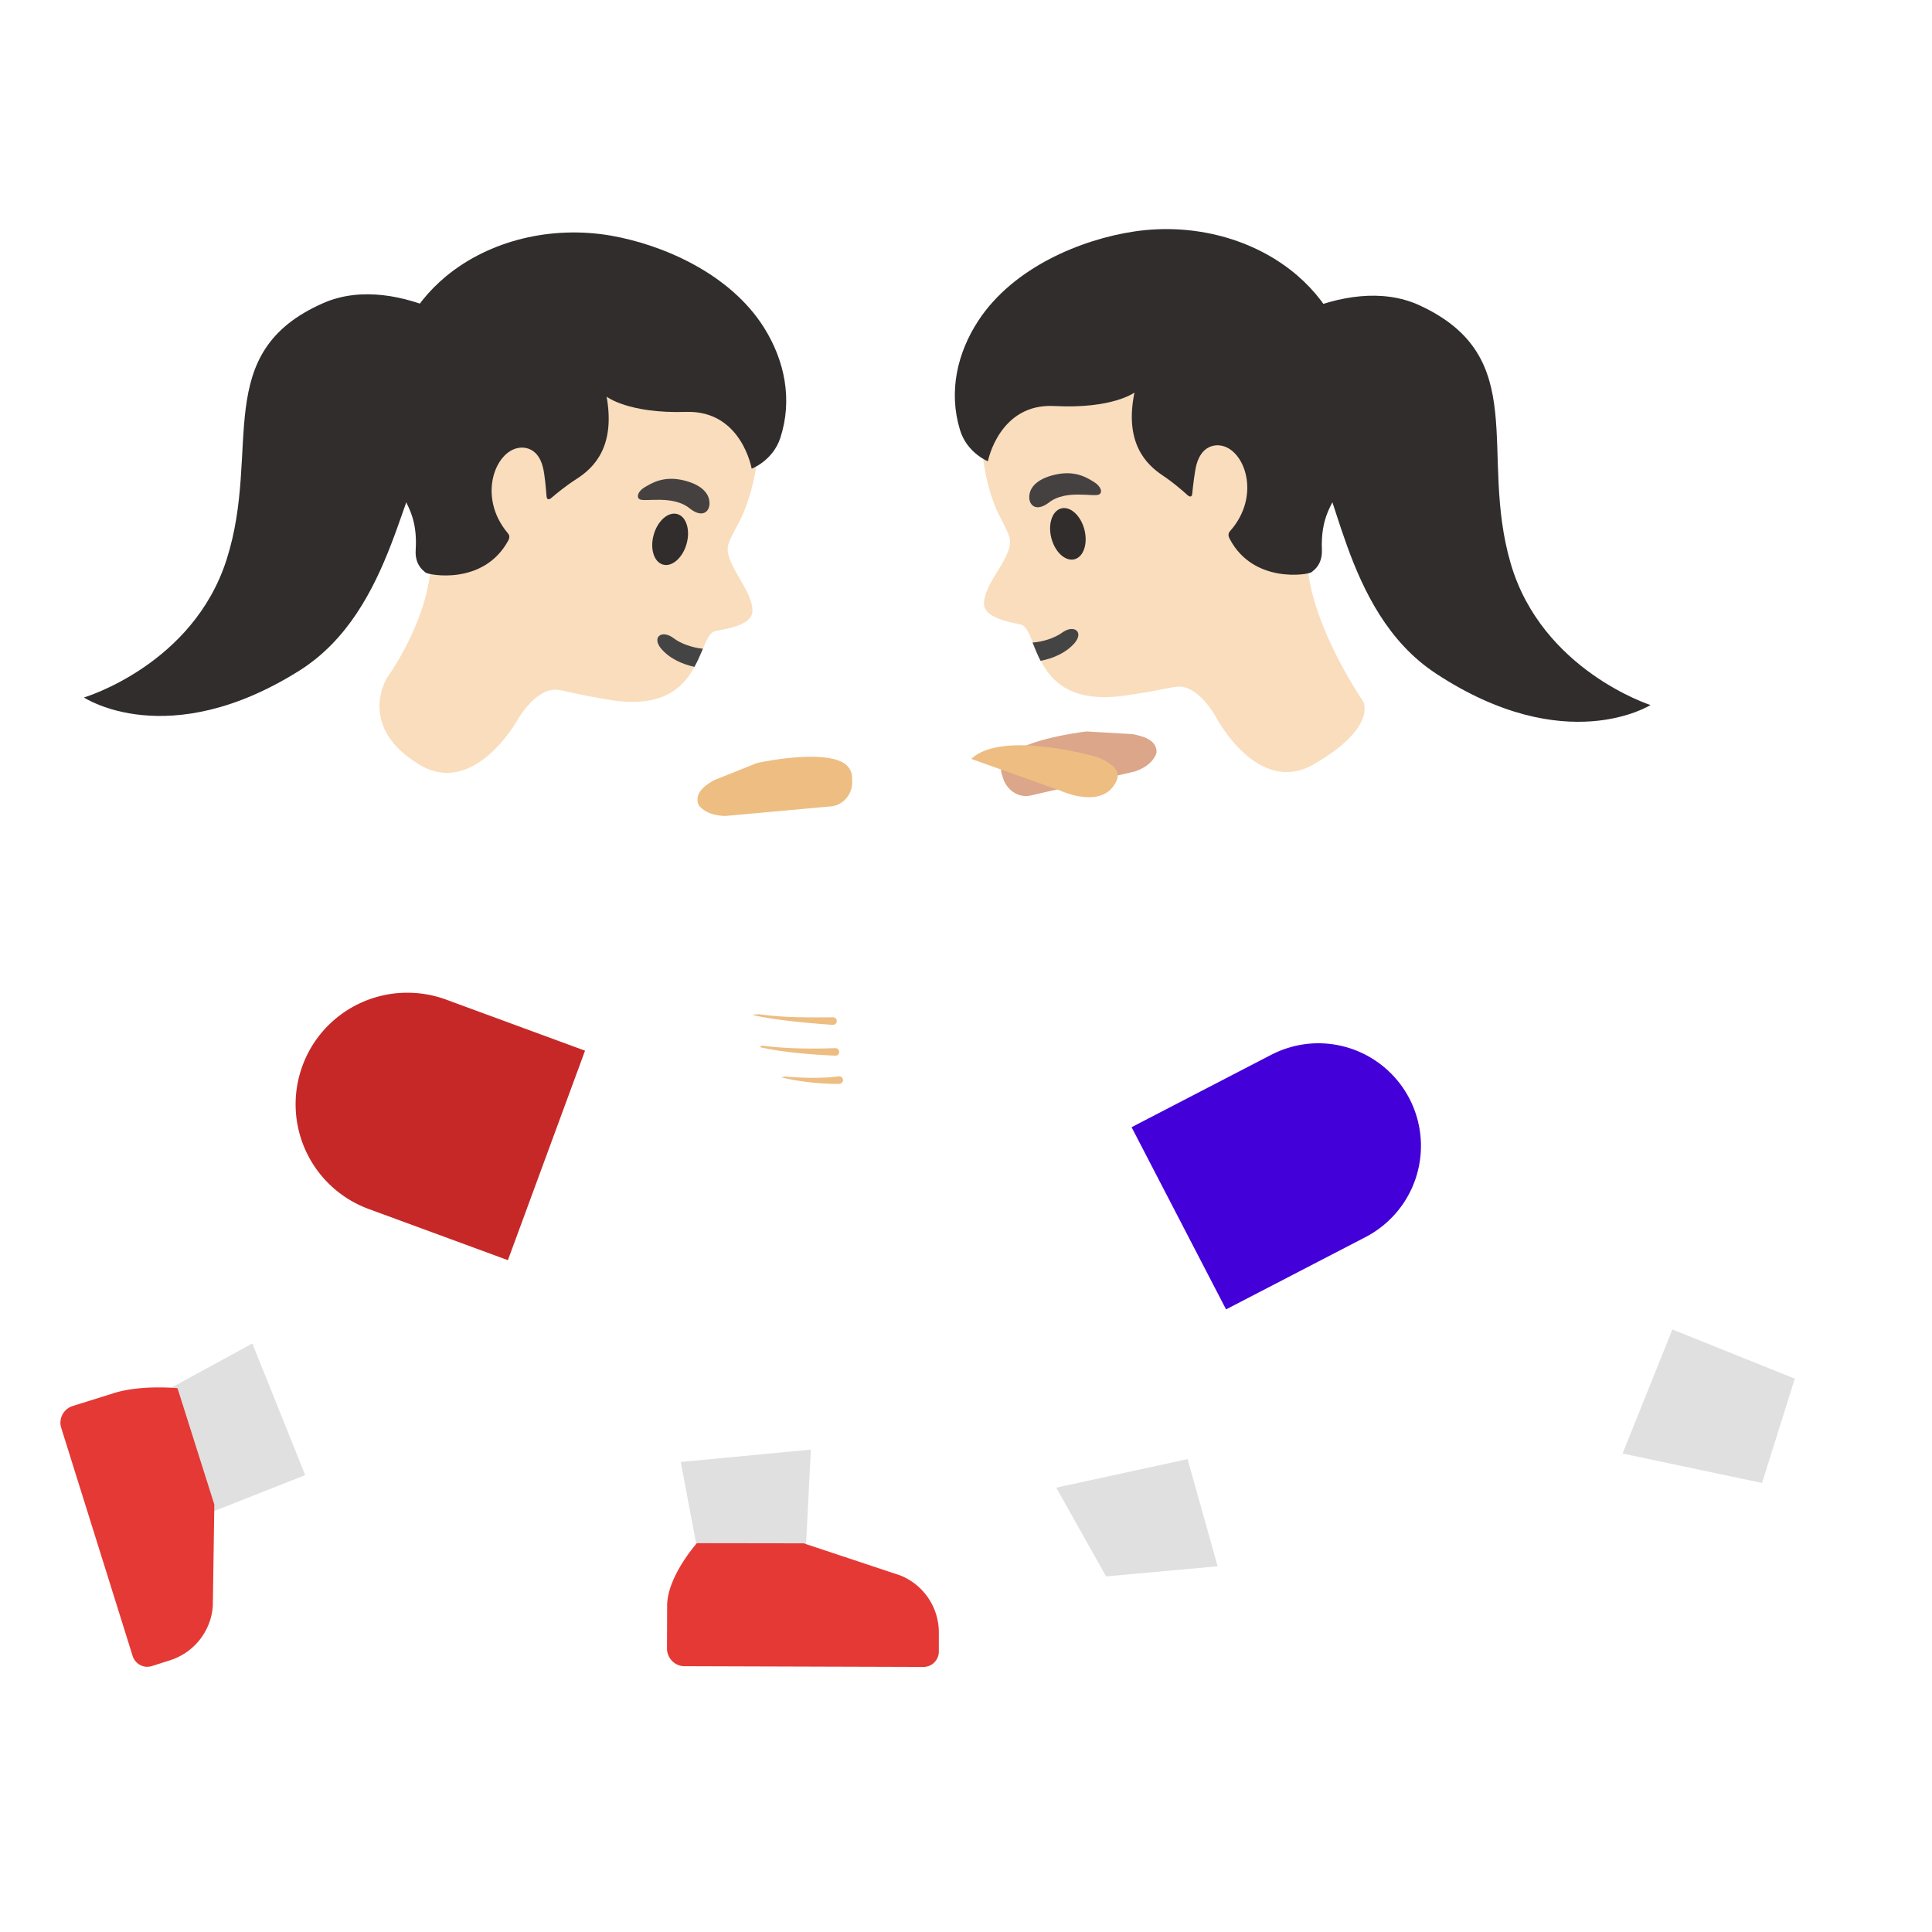 <svg xmlns="http://www.w3.org/2000/svg" width="3em" height="3em" viewBox="0 0 128 128"><linearGradient id="" x1="25.87" x2="53.21" y1="43.359" y2="43.359" gradientTransform="matrix(1 0 0 -1 0 128)" gradientUnits="userSpaceOnUse"><stop offset="0" stop-color="#FFD29C"/><stop offset="1" stop-color="#F9DDBD"/></linearGradient><path fill="url(#)" d="M47.57 74.98c-2.33-1.16-19.01-7.95-19.01-7.95l-2.69 11.38s11.93 4.07 16.12 5.74c.72.29 1.25.92 1.4 1.68l3.24 16.41l6.28.01s.3-12.28.3-17.28c0-6.5-2.69-8.53-5.64-9.99"/><path fill="#C62828" d="M29.54 66.22c-.85-.31-1.71-.45-2.56-.45c-3.01 0-5.84 1.85-6.94 4.84a7.39 7.39 0 0 0 4.39 9.49l9.22 3.39l5.11-13.88z"/><linearGradient id="" x1="10.42" x2="36.071" y1="42.584" y2="42.584" gradientTransform="matrix(1 0 0 -1 0 128)" gradientUnits="userSpaceOnUse"><stop offset="0" stop-color="#FFD29C"/><stop offset="1" stop-color="#F9DDBD"/></linearGradient><path fill="url(#)" d="m35.55 83.27l-4.92-12.05l-10.87 4.37l4.22 8.73c.45.75.19 1.71-.57 2.13L10.42 93.3l3.09 6.31l18.15-7.21a6.98 6.98 0 0 0 3.89-9.13"/><path fill="#DBA689" d="m75.06 48.64l-3.08-.18c-.78.1-4.72.64-5.49 1.98c-.19.32-.21.68-.09.93c.18.81.84 1.37 1.56 1.37c.1 0 .19-.01.29-.03h.01l6.94-1.6c1.17-.41 1.39-1.12 1.41-1.21c.02-.06.02-.13.01-.19c-.09-.74-.93-.93-1.56-1.07"/><path fill="#F9DDBD" d="M48.29 35.97c-.51 1.21 1.61 3.08 1.56 4.53c-.05 1.1-2.4 1.22-2.62 1.37c-.26.18-.45.59-.66 1.11c-.16.37-.33.78-.56 1.2c-.76 1.4-2.16 2.79-5.73 2.17c-2.35-.4-2.55-.53-3.29-.64c-1.47-.22-2.7 1.98-2.7 1.98s-2.87 5.18-6.52 2.96c-4.18-2.53-2.12-5.76-2.12-5.76s3.84-5.24 2.7-9.75c-1.09-4.31-.71-11.27 1.48-13.41c3.43-3.33 9.71-5.01 14.09-3.12c4.91 2.13 6.74 6.51 6.3 11.36c-.16 1.75-.64 3.43-1.22 4.56c-.07.14-.62 1.11-.71 1.44"/><path fill="#444" d="M46.57 42.98c-.16.37-.33.78-.56 1.2c-.81-.17-1.67-.56-2.22-1.22c-.62-.76.07-1.27.85-.67c.44.34 1.24.63 1.93.69"/><ellipse cx="44.4" cy="35.73" fill="#312D2D" rx="1.74" ry="1.13" transform="rotate(-74.151 44.4 35.732)"/><path fill="#454140" d="M42.38 33.08c-.24-.14-.11-.55.35-.81c.46-.27 1.2-.72 2.41-.48c1.29.27 1.77.85 1.85 1.36c.12.69-.4 1.25-1.3.53c-1.1-.9-2.97-.41-3.31-.6"/><path fill="#312D2D" d="M15.02 37.05c2.32-7.3-1.1-13.69 6.42-16.98c4.97-2.16 11.65 2.35 12.41 4.28c1.47 3.73-3.63 4.45-5.09 5.4c-2.16 1.41-2.5 10.65-8.94 14.69c-8.72 5.47-14.26 1.77-14.26 1.77s7.23-2.14 9.46-9.16"/><radialGradient id="" cx="-36.553" cy="-76.907" r="18.254" gradientTransform="matrix(-.83 -.434 .433 -.818 28.36 -43.64)" gradientUnits="userSpaceOnUse"><stop offset=".526" stop-color="#454140" stop-opacity="0"/><stop offset="1" stop-color="#454140"/></radialGradient><path fill="url(#)" d="M15.77 33.52c.73-5.79-.61-10.7 5.67-13.44c4.97-2.17 11.65 2.35 12.41 4.28c1.47 3.73-3.63 4.45-5.09 5.4c-2.16 1.41-12.99 3.76-12.99 3.76"/><radialGradient id="" cx="-19.84" cy="-91.163" r="19.521" gradientTransform="matrix(.807 .473 -.501 .802 -22.487 121.979)" gradientUnits="userSpaceOnUse"><stop offset="0" stop-color="#454140"/><stop offset=".526" stop-color="#454140" stop-opacity="0"/></radialGradient><path fill="url(#)" d="M15.02 37.05c.58-1.82.82-3.75.95-5.69c.11-1.73.11-3.24 1.83-4.16c2.71-1.46 6.84-.88 9.56 1.34c.82.67 1.25 1.3.83 2.04c-.3.53-.63 1-.86 1.59c-.51 1.33-.94 2.7-1.46 4.03c-1.24 3.19-2.96 6.33-6.05 8.26c-8.72 5.47-14.26 1.77-14.26 1.77s7.23-2.16 9.46-9.18"/><radialGradient id="" cx="-28.263" cy="-78.867" r="11.152" gradientTransform="matrix(.806 .475 -1.304 2.068 -62.353 210.174)" gradientUnits="userSpaceOnUse"><stop offset=".526" stop-color="#454140" stop-opacity="0"/><stop offset="1" stop-color="#454140"/></radialGradient><path fill="url(#)" d="M11.51 47.41s8.03-.59 12.01-6.59c1.59-2.4 2.46-4.62 2.92-6.16c.4-1.34 2.49-6.53 4.32-7.45c0 0-13.16 6.24-19.25 20.2"/><path fill="#312D2D" d="M29.57 18.29c2.87-2.36 6.94-3.36 10.9-2.68c3.44.6 7.92 2.52 10.17 6.13c1.35 2.17 1.88 4.74 1.06 7.27c-.5 1.52-1.9 2.04-1.9 2.04s-.67-3.87-4.33-3.76c-3.85.12-5.28-1.01-5.28-1.01c.59 3.3-.83 4.71-1.99 5.45c-.66.42-1.3.94-1.66 1.25c-.19.16-.31.12-.33-.1c-.04-.52-.12-1.46-.24-1.92c-.38-1.54-1.57-1.29-1.58-1.29c-1.59.21-2.77 3.25-.75 5.65c.05.06.19.21.03.5c-1.63 2.99-5.29 2.28-5.48 2.11l-.01-.01c-.02-.01-.03-.03-.05-.04c-.43-.34-.63-.83-.59-1.43c.14-2.2-.62-3.01-1.06-4.08c-.52-1.23-1.1-2.63-.88-6.08c.21-3.27 1.58-6.03 3.97-8"/><radialGradient id="" cx="62.659" cy="67.974" r="15.91" gradientTransform="matrix(-.765 -.173 .168 -.798 75.157 92.842)" gradientUnits="userSpaceOnUse"><stop offset=".526" stop-color="#454140" stop-opacity="0"/><stop offset="1" stop-color="#454140"/></radialGradient><path fill="url(#)" d="M29.57 18.29c2.87-2.36 6.94-3.36 10.9-2.68c3.44.6 7.92 2.52 10.17 6.13c1.35 2.17 1.88 4.74 1.06 7.27c-.5 1.52-1.9 2.04-1.9 2.04s-.67-3.87-4.33-3.76c-3.85.12-5.28-1.01-5.28-1.01c.59 3.3-.83 4.71-1.99 5.45c-.66.42-1.3.94-1.66 1.25c-.19.16-.31.12-.33-.1c-.04-.52-.12-1.46-.24-1.92c-.38-1.54-1.57-1.29-1.58-1.29c-1.59.21-2.77 3.25-.75 5.65c.05.06.19.21.03.5c-1.63 2.99-5.29 2.28-5.48 2.11l-.01-.01c-.02-.01-.03-.03-.05-.04c-.43-.34-.63-.83-.59-1.43c.14-2.2-.62-3.01-1.06-4.08c-.52-1.23-1.1-2.63-.88-6.08c.21-3.27 1.58-6.03 3.97-8"/><path fill="#F9DDBD" d="M66.85 35.52c.48 1.22-1.68 3.04-1.66 4.49c.03 1.1 2.37 1.27 2.59 1.43c.26.19.44.6.64 1.12c.15.37.31.79.53 1.21c.73 1.42 2.1 2.84 5.68 2.3c2.36-.35 2.56-.47 3.3-.57c1.47-.19 2.65 2.04 2.65 2.04s2.75 5.24 6.45 3.1c4.24-2.44 3.29-4.16 3.29-4.16s-4.77-6.87-3.53-11.35c1.18-4.28.96-11.26-1.18-13.44c-3.36-3.41-9.6-5.22-14.02-3.43c-4.96 2.02-6.88 6.36-6.55 11.22c.12 1.75.56 3.44 1.12 4.59c.08.14.6 1.12.69 1.45"/><path fill="#444" d="M68.41 42.57c.15.37.31.79.53 1.21c.81-.15 1.68-.52 2.25-1.17c.64-.75-.04-1.27-.83-.69c-.45.33-1.26.61-1.95.65"/><ellipse cx="70.75" cy="35.37" fill="#312D2D" rx="1.13" ry="1.74" transform="rotate(-14.579 70.745 35.37)"/><path fill="#454140" d="M72.82 32.76c.25-.14.12-.54-.33-.82s-1.18-.75-2.4-.53c-1.29.24-1.79.81-1.88 1.32c-.13.68.38 1.26 1.29.56c1.12-.88 2.98-.34 3.32-.53"/><path fill="#312D2D" d="M100.09 37.34c-2.15-7.35 1.41-13.67-6.04-17.11c-4.92-2.27-11.7 2.09-12.5 4c-1.55 3.69 3.53 4.53 4.97 5.51c2.13 1.45 2.26 10.7 8.61 14.88c8.6 5.66 14.22 2.09 14.22 2.09s-7.19-2.3-9.26-9.37"/><radialGradient id="" cx="-49.412" cy="-70.531" r="18.254" gradientTransform="matrix(.839 -.416 -.415 -.828 101.967 -43.7)" gradientUnits="userSpaceOnUse"><stop offset=".526" stop-color="#454140" stop-opacity="0"/><stop offset="1" stop-color="#454140"/></radialGradient><path fill="url(#)" d="M99.42 33.79c-.6-5.81.85-10.69-5.37-13.56c-4.92-2.27-11.7 2.09-12.5 4.01c-1.55 3.69 3.53 4.53 4.97 5.51c2.12 1.45 12.9 4.04 12.9 4.04"/><radialGradient id="" cx="-32.699" cy="-84.786" r="19.521" gradientTransform="matrix(-.818 .455 .483 .813 122.108 123.747)" gradientUnits="userSpaceOnUse"><stop offset="0" stop-color="#454140"/><stop offset=".526" stop-color="#454140" stop-opacity="0"/></radialGradient><path fill="url(#)" d="M100.09 37.34c-.54-1.83-.74-3.76-.82-5.71c-.07-1.73-.04-3.24-1.74-4.2c-2.67-1.52-6.81-1.03-9.59 1.13c-.84.65-1.28 1.27-.88 2.02c.29.54.61 1.01.83 1.61c.48 1.34.88 2.72 1.37 4.06c1.17 3.21 2.82 6.39 5.86 8.39c8.6 5.66 14.22 2.09 14.22 2.09s-7.18-2.32-9.25-9.39"/><radialGradient id="" cx="-41.123" cy="-72.49" r="11.152" gradientTransform="matrix(-.816 .457 1.258 2.097 155.092 204.655)" gradientUnits="userSpaceOnUse"><stop offset=".526" stop-color="#454140" stop-opacity="0"/><stop offset="1" stop-color="#454140"/></radialGradient><path fill="url(#)" d="M103.37 47.77s-8.02-.77-11.86-6.86a23.4 23.4 0 0 1-2.79-6.22c-.38-1.35-2.35-6.59-4.16-7.55c.01.01 13.03 6.55 18.81 20.63"/><path fill="#312D2D" d="M85.96 18.26c-2.82-2.43-6.87-3.52-10.84-2.92c-3.45.52-7.97 2.35-10.3 5.9c-1.4 2.14-1.99 4.7-1.22 7.24c.46 1.53 1.85 2.08 1.85 2.08s.75-3.86 4.41-3.66c3.84.2 5.3-.89 5.3-.89c-.67 3.29.73 4.73 1.87 5.49c.65.43 1.28.97 1.63 1.29c.19.17.31.13.33-.09c.05-.52.16-1.46.28-1.92c.42-1.53 1.6-1.26 1.61-1.26c1.58.24 2.7 3.31.62 5.66c-.05.06-.19.21-.04.5c1.56 3.02 5.24 2.4 5.43 2.23l.01-.01c.02-.01.03-.03.05-.04c.44-.33.65-.81.63-1.42c-.09-2.2.68-3 1.15-4.06c.54-1.22 1.16-2.61 1.01-6.06c-.13-3.25-1.44-6.04-3.78-8.06"/><radialGradient id="" cx="46.701" cy="71.456" r="15.91" gradientTransform="matrix(.769 -.156 -.15 -.802 51.526 92.083)" gradientUnits="userSpaceOnUse"><stop offset=".526" stop-color="#454140" stop-opacity="0"/><stop offset="1" stop-color="#454140"/></radialGradient><path fill="url(#)" d="M85.96 18.26c-2.82-2.43-6.87-3.52-10.84-2.92c-3.45.52-7.97 2.35-10.3 5.9c-1.4 2.14-1.99 4.7-1.22 7.24c.46 1.53 1.85 2.08 1.85 2.08s.75-3.86 4.41-3.66c3.84.2 5.3-.89 5.3-.89c-.67 3.29.73 4.73 1.87 5.49c.65.43 1.28.97 1.63 1.29c.19.17.31.13.33-.09c.05-.52.16-1.46.28-1.92c.42-1.53 1.6-1.26 1.61-1.26c1.58.24 2.7 3.31.62 5.66c-.05.06-.19.21-.04.5c1.56 3.02 5.24 2.4 5.43 2.23l.01-.01c.02-.01.03-.03.05-.04c.44-.33.65-.81.63-1.42c-.09-2.2.68-3 1.15-4.06c.54-1.22 1.16-2.61 1.01-6.06c-.13-3.25-1.44-6.04-3.78-8.06"/><path fill="#EDBD82" d="M56.45 51.65c.03-.38-.1-.71-.37-.96c-1.15-1.04-5.06-.33-5.92-.14l-2.85 1.14c-.4.23-1.25.71-1.08 1.49c.01.06.04.12.07.17c.04.07.48.68 1.76.71l7.04-.64h.01c.85-.12 1.44-.93 1.34-1.77"/><linearGradient id="" x1="31.51" x2="68.715" y1="74.029" y2="74.029" gradientTransform="matrix(1 0 0 -1 0 128)" gradientUnits="userSpaceOnUse"><stop offset=".599" stop-color="#F9DDBD"/><stop offset="1" stop-color="#FFD29C"/></linearGradient><path fill="url(#)" d="M68.63 52.09c-.31.84-2.39 1.99-5.2 3.14l-.45.18c-.81.32-1.68.65-2.57.96c-.31.11-.63.22-.94.33c-4.78 1.6-10.16 2.91-12.87 2.95h-.01c-.08 0-.16-.03-.23-.05c-.16 0-.31 0-.47-.02c-.15-.02-.29-.07-.44-.11v.01l-.39-.08l-6.2-1.24l-7.35-1.47l2.65-8.21l.06-.19l8.27 2.94l4.28 1.52c2.14-.29 12.86-1.76 14.54-2.13c.77-.16 2.31-.36 3.78-.36c2.1 0 4.06.4 3.54 1.83"/><linearGradient id="" x1="56.52" x2="58.474" y1="71.474" y2="73.427" gradientTransform="matrix(1 0 0 -1 0 128)" gradientUnits="userSpaceOnUse"><stop offset="0" stop-color="#F9DDBD" stop-opacity="0"/><stop offset="1" stop-color="#FFD29C"/></linearGradient><path fill="url(#)" d="M62.98 55.41c-.81.32-4.9 1.73-5.22 1.84c-1.84-.94-4.03-3.28-4.03-3.28l3.5-2.13z"/><linearGradient id="" x1="43.908" x2="38.745" y1="75.769" y2="73.815" gradientTransform="matrix(1 0 0 -1 0 128)" gradientUnits="userSpaceOnUse"><stop offset="0" stop-color="#F9DDBD" stop-opacity="0"/><stop offset="1" stop-color="#FFD29C"/></linearGradient><path fill="url(#)" d="m45.06 59.4l-6.2-1.24l-4.7-9.68l.06-.19l8.27 2.94z"/><linearGradient id="" x1="86.588" x2="51.965" y1="75.68" y2="75.68" gradientTransform="matrix(1 0 0 -1 0 128)" gradientUnits="userSpaceOnUse"><stop offset="0" stop-color="#FFD29C"/><stop offset=".599" stop-color="#F9DDBD"/><stop offset="1" stop-color="#FFD29C"/></linearGradient><path fill="url(#)" d="M85.62 47.82a4.91 4.91 0 0 0-4.81-1.41q-.075 0-.15.03l-.07.03c-.06.01-.12.04-.24.08l-12.1 4.3c-1.85-.3-7.42-1.17-10.33-1.07c-1.09.04-4.26.4-4.39.42c-.1.01-.2.06-.28.13l-3.38 3.13c-.66.54-.82 1.39-.39 1.98c.28.39.67.92 6.14-1.89c.46-.23 1.01-.24 1.48-.01l8.13 3.97c1.18.58 2.45.87 3.73.87c.51 0 1.03-.04 1.55-.13l11.85-2.19c.45-.03.88-.12 1.26-.25a.5.5 0 0 0 .17-.07a4.85 4.85 0 0 0 2.58-2.3c.96-1.82.65-4.13-.75-5.62"/><path fill="#EDBD82" d="M72.71 50.16s-6.31-1.84-8.36.12l5.92 2.11s2.84 1.32 3.71-.68c.37-.84-.77-1.34-1.27-1.55"/><linearGradient id="" x1="65.453" x2="94.17" y1="42.114" y2="42.114" gradientTransform="matrix(1 0 0 -1 0 128)" gradientUnits="userSpaceOnUse"><stop offset="0" stop-color="#FFD29C"/><stop offset="1" stop-color="#F9DDBD"/></linearGradient><path fill="url(#)" d="m94.17 79.23l-4.7-11.01l-20.28 11.01c-3.12 1.67-4.71 5.33-3.1 9.26c1.73 4.23 7.14 15.06 7.14 15.06l6.64-1.26l-4.4-14.8z"/><path fill="#4300D9" d="M93.38 72.79a6.8 6.8 0 0 0-6.04-3.67c-1.05 0-2.12.25-3.13.77l-9.24 4.79l6.26 12.07l9.24-4.79a6.806 6.806 0 0 0 2.91-9.17"/><linearGradient id="" x1="107.702" x2="89.632" y1="34.391" y2="53.368" gradientTransform="matrix(1 0 0 -1 0 128)" gradientUnits="userSpaceOnUse"><stop offset="0" stop-color="#FFD29C"/><stop offset="1" stop-color="#F9DDBD"/></linearGradient><path fill="url(#)" d="m100.08 85.29l-5.61-20.68L82.29 69l8.53 21.36l.05.1a5.6 5.6 0 0 0 1.15 1.78c.67.69 1.48 1.15 2.34 1.42l-.01.02l.21.04c.26.07.53.12.8.15l20.35 2.81l2.15-5.19z"/><radialGradient id="" cx="90.529" cy="70.823" r="16.528" gradientTransform="matrix(1 0 0 -1 0 128)" gradientUnits="userSpaceOnUse"><stop offset="0" stop-color="#651FFF"/><stop offset=".705" stop-color="#5914F2"/><stop offset="1" stop-color="#530EEB"/></radialGradient><path fill="url(#)" d="M97.47 71.74c.28-.83.4-1.76.44-2.83c.21-5.88-1.03-11.99-3.72-17.79c-.89-2.03-3.12-6.77-8.22-6.77c-.25 0-.51.01-.77.03c-6.58.59-7.5 6.44-6.5 11.14c1.43 6.7 2.4 10.31 2.74 16.6c.12 2.13.88 4.46 2.49 5.38c.69 2.49 2.26 6 3.9 8.35c4.07-1.48 8.1-3.1 12.05-4.86c-.82-2.9-2.41-9.25-2.41-9.25"/><radialGradient id="" cx="24.923" cy="69.755" r="16.3" gradientTransform="matrix(1 0 0 -1 0 128)" gradientUnits="userSpaceOnUse"><stop offset="0" stop-color="#EF5350"/><stop offset=".545" stop-color="#EA4643"/><stop offset=".987" stop-color="#E53935"/></radialGradient><path fill="url(#)" d="M36.05 55.11c1.91-4.41 1.07-7.58-.14-8.72c-2.02-1.91-3.98-2.07-4.96-2.35c-.41-.07-.79-.09-1.16-.09c-3.74 0-6.6 2.83-8.67 7.18c-2.76 5.77-4.35 12.79-4.35 18.67c0 5.42 5.19 12.9 6.51 15.49c4-1.65 7.95-3.45 11.83-5.39a74 74 0 0 0-1.86-4.41c.3-.76.48-1.65.55-2.57c.44-5.48.03-11.88 2.25-17.81"/><linearGradient id="" x1="31.689" x2="51.689" y1="82.782" y2="61.573" gradientTransform="matrix(1 0 0 -1 0 128)" gradientUnits="userSpaceOnUse"><stop offset=".599" stop-color="#F9DDBD"/><stop offset="1" stop-color="#FFD29C"/></linearGradient><path fill="url(#)" d="M67.14 67.44c-.21-.22-.56-.31-1.14-.32c.16-.11.28-.25.37-.4c.15-.25.18-.53.08-.82c-.28-.85-1.73-.67-3.55-.43c-.72.09-1.45.19-1.86.15c-.32.02-1.1.02-1.79-.12c.03-.01.07-.03.1-.04c.77-.34 1.65-.73 2.02-1.3c.38-.56.14-.95.02-1.09c-.63-.74-2.77-.24-4.07.36c-.74.33-2.71.58-3.43.54c-.07-.01-.15 0-.28 0l-9.86-3.34a4.7 4.7 0 0 1-2.68-2.29l-4.86-9.27c-.03-.06-.06-.12-.07-.13l-.05-.09a.3.3 0 0 0-.09-.11a4.96 4.96 0 0 0-4.49-2.24c-2.03.14-3.83 1.63-4.38 3.62c-.32 1.17-.19 2.38.36 3.49c.01.03.02.07.04.1c.18.35.43.7.71.99l5.93 9.24a8.48 8.48 0 0 0 4.85 3.59l14.58 4.09q.09.03.18 0c.67.29 1.49.51 2.43.75l.58.15c1.65.45 3.74.77 5.46.77c1.65 0 2.94-.3 3.17-1.06c.04-.14.01-.37-.07-.49c-.15-.24-.44-.38-1.06-.5c1.08-.13 1.96-.45 2.06-1.26a.67.67 0 0 0-.16-.52a.8.8 0 0 0-.38-.25c.78-.21 1.36-.57 1.47-1.21a.56.56 0 0 0-.14-.56"/><linearGradient id="" x1="61.249" x2="84.038" y1="59.218" y2="76.798" gradientTransform="matrix(1 0 0 -1 0 128)" gradientUnits="userSpaceOnUse"><stop offset=".599" stop-color="#F9DDBD"/><stop offset="1" stop-color="#FFD29C"/></linearGradient><path fill="url(#)" d="M89.35 51.09c-.11-1.31-.72-2.5-1.73-3.35c-1-.85-2.27-1.25-3.58-1.15c-1.5.13-2.87.95-3.7 2.22c-.03.03-.06.07-.09.11l-.03.06c-.03.05-.06.11-.13.25l-5.7 10.87l-11.67 3.95c-.09-.01-.18-.02-.25-.01c-.72.05-2.7-.2-3.44-.53c-1.31-.6-3.44-1.11-4.08-.37c-.12.15-.35.53.02 1.1c.38.57 1.26.96 2.03 1.3c.03.01.06.03.09.04c-.69.14-1.48.14-1.87.12c-.32.04-1.06-.05-1.77-.15c-1.83-.23-3.27-.42-3.56.44a.96.96 0 0 0 .09.81c.09.15.21.28.37.4q-.3 0-.51.03c-.29.05-.49.13-.63.28s-.2.35-.16.55v.01c.11.63.69.99 1.45 1.2c0 0 .01.01.02.01c-.07.03-.14.06-.2.09c-.08.06-.14.11-.2.17c-.12.15-.18.34-.16.52c.11.78.9 1.1 1.92 1.24c.05.01.1.01.15.02c-.09.02-.18.04-.26.06c-.44.11-.67.24-.8.45c-.08.12-.11.35-.07.48c.23.77 1.53 1.07 3.18 1.07c1.72 0 3.8-.32 5.45-.77l.58-.15c.92-.24 1.73-.45 2.4-.74c.07.01.14.01.21-.01l15.19-4.57c.09-.02.17-.04.28-.08l.36-.11c.03-.01.07-.03.1-.05c.03-.01.08-.03.09-.03a3.88 3.88 0 0 0 1.87-1.77l7.42-10.24c.33-.36.58-.71.78-1.08c.02-.05.04-.09.05-.14c.39-.81.56-1.68.49-2.55"/><path fill="#EDBD82" d="M55.44 67.64c0 .14-.11.25-.25.26c0 0-3.78-.24-5.35-.67q.21-.03.51-.03c1.52.23 3.41.21 4.84.2c.13-.01.25.1.25.24m-5.12 1.73c1.57.36 3.43.5 5.02.57h.02c.14 0 .24-.12.24-.26a.254.254 0 0 0-.26-.24c-1.51.06-3.29.04-4.82-.16c-.01 0-.02-.01-.02-.01zm5.53 2.16c.02.13-.08.26-.22.28h-.03c-1.16.02-2.69-.15-3.83-.43c.08-.02.17-.04.26-.06c1.13.11 2.51.13 3.53-.01c.14-.02.27.08.29.22"/><path fill="#E0E0E0" d="m45.1 96.86l1.31 6.93h6.92l.39-7.75z"/><path fill="#E53935" d="m59.63 104.37l-6.38-2.12l-7.08-.01s-1.96 2.2-1.97 4.13l-.01 2.85c0 .64.52 1.17 1.16 1.17l15.83.05c.56 0 1.02-.46 1.02-1.02v-1.29a4.07 4.07 0 0 0-2.57-3.76"/><path fill="#E0E0E0" d="m78.68 96.67l-8.7 1.89l3.3 5.88l7.39-.67z"/><linearGradient id="" x1="64.24" x2="82.25" y1="21.609" y2="21.609" gradientTransform="matrix(1 0 0 -1 0 128)" gradientUnits="userSpaceOnUse"><stop offset="0" stop-color="#651FFF"/><stop offset=".705" stop-color="#5914F2"/><stop offset="1" stop-color="#530EEB"/></linearGradient><path fill="url(#)" d="M82.24 106.42c.01-1.93-1.96-4.13-1.96-4.13l-7.09.01l-6.38 2.12c-1.54.61-2.56 2.1-2.57 3.76v1.29c0 .56.45 1.02 1.02 1.02l15.83-.05c.64 0 1.16-.53 1.16-1.17z"/><path fill="#E0E0E0" d="M16.72 89.01L9.1 93.16l2.54 7.96l8.58-3.39z"/><path fill="#E53935" d="M11.76 91.97s-.51-.05-1.24-.05c-.85 0-2 .07-2.98.38l-2.72.85c-.61.19-.96.85-.76 1.46l4.73 15.11c.14.43.54.71.97.71c.1 0 .21-.02.31-.05l1.22-.39a4.08 4.08 0 0 0 2.81-3.59l.1-6.72z"/><path fill="#E0E0E0" d="m110.8 88.08l-3.3 8.22l9.24 1.95l2.17-6.91z"/><linearGradient id="" x1="114.42" x2="124.613" y1="29.279" y2="29.279" gradientTransform="matrix(1 0 0 -1 0 128)" gradientUnits="userSpaceOnUse"><stop offset="0" stop-color="#651FFF"/><stop offset=".705" stop-color="#5914F2"/><stop offset="1" stop-color="#530EEB"/></linearGradient><path fill="url(#)" d="m123.8 90.7l-2.72-.85c-.98-.32-2.13-.39-2.98-.39c-.73 0-1.25.05-1.25.05l-2.43 7.72l.1 6.72a4.08 4.08 0 0 0 2.81 3.59l1.22.39c.1.03.21.05.31.05c.43 0 .83-.28.97-.71l4.73-15.11c.19-.61-.15-1.27-.76-1.46"/></svg>